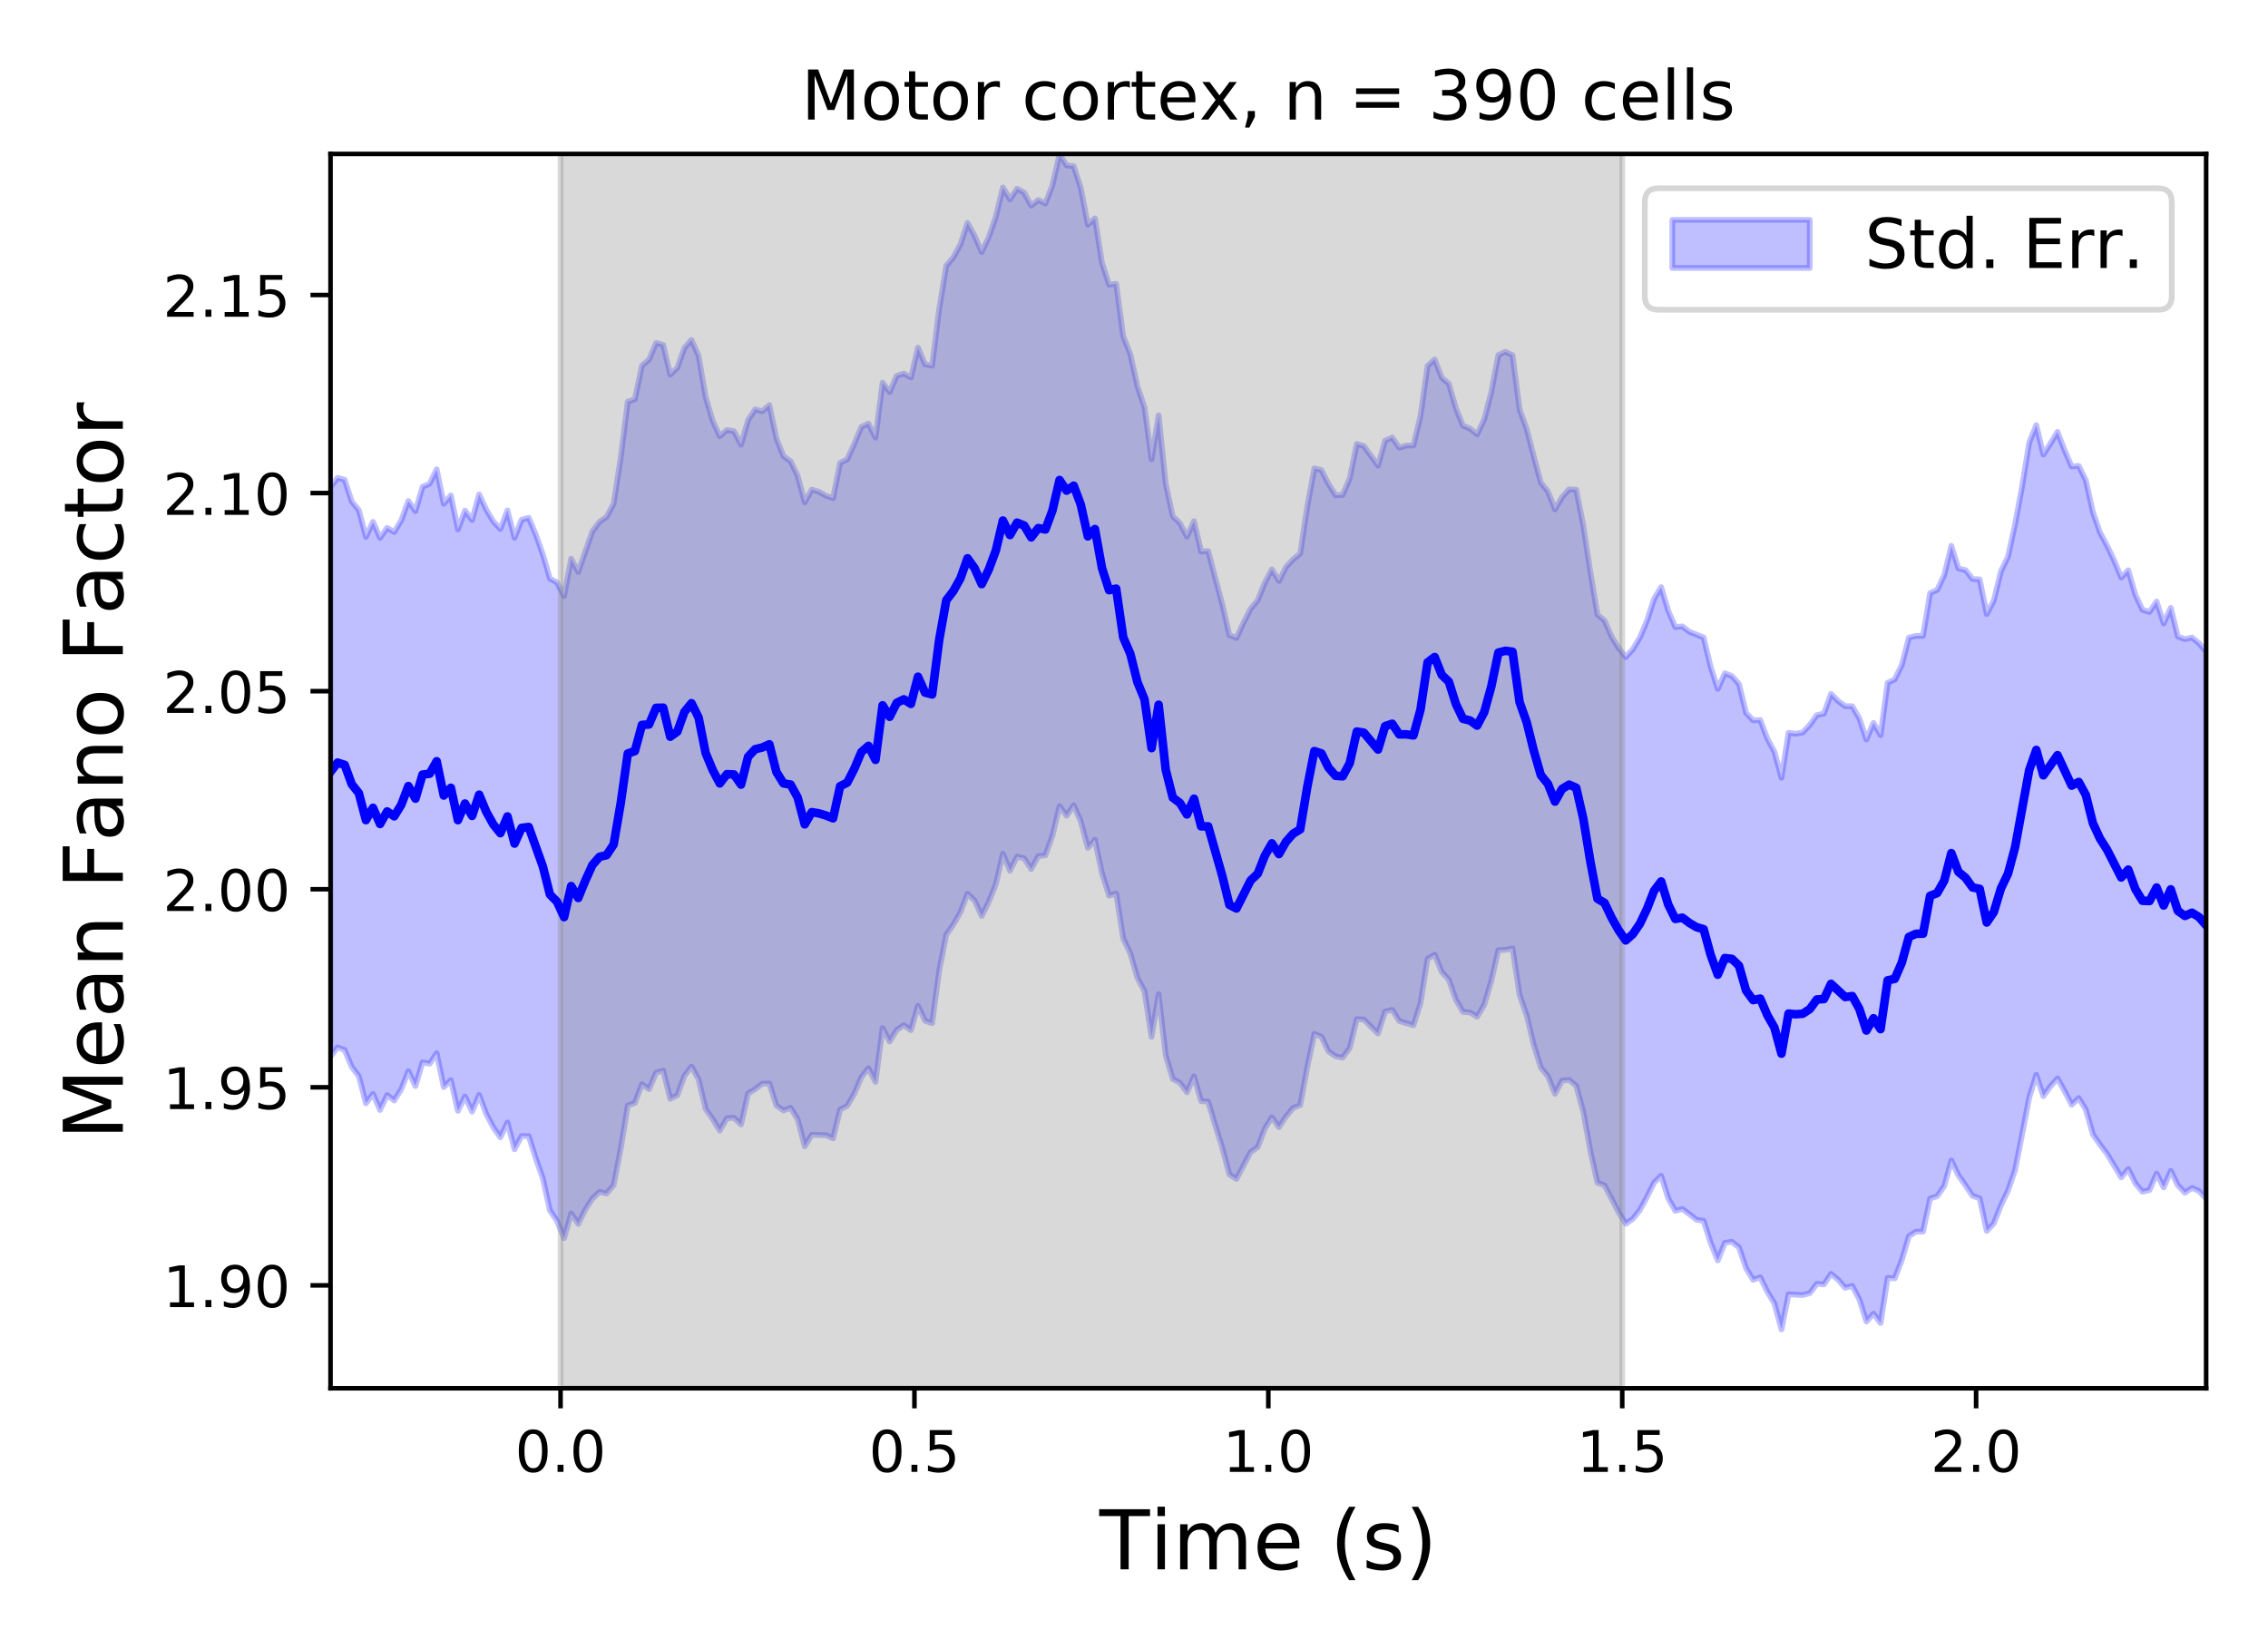 <?xml version="1.0" encoding="utf-8" standalone="no"?>
<!DOCTYPE svg PUBLIC "-//W3C//DTD SVG 1.1//EN"
  "http://www.w3.org/Graphics/SVG/1.1/DTD/svg11.dtd">
<!-- Created with matplotlib (https://matplotlib.org/) -->
<svg height="288pt" version="1.1" viewBox="0 0 396 288" width="396pt" xmlns="http://www.w3.org/2000/svg" xmlns:xlink="http://www.w3.org/1999/xlink">
 <defs>
  <style type="text/css">
*{stroke-linecap:butt;stroke-linejoin:round;}
  </style>
 </defs>
 <g id="figure_1">
  <g id="patch_1">
   <path d="M 0 288 
L 396 288 
L 396 0 
L 0 0 
z
" style="fill:#ffffff;"/>
  </g>
  <g id="axes_1">
   <g id="patch_2">
    <path d="M 57.71 242.44 
L 385.2 242.44 
L 385.2 26.88 
L 57.71 26.88 
z
" style="fill:#ffffff;"/>
   </g>
   <g id="PolyCollection_1">
    <defs>
     <path d="M 57.71 -202.934 
L 57.71 -103.492 
L 58.946 -105.101 
L 60.182 -104.63 
L 61.417 -101.686 
L 62.653 -100.068 
L 63.889 -95.319 
L 65.125 -96.979 
L 66.361 -94.151 
L 67.596 -96.773 
L 68.832 -95.808 
L 70.068 -97.799 
L 71.304 -100.943 
L 72.54 -98.332 
L 73.776 -102.481 
L 75.011 -102.241 
L 76.247 -104.071 
L 77.483 -98.14 
L 78.719 -99.369 
L 79.955 -93.999 
L 81.19 -96.522 
L 82.426 -93.858 
L 83.662 -96.785 
L 84.898 -93.48 
L 86.134 -91.123 
L 87.369 -89.388 
L 88.605 -91.974 
L 89.841 -87.297 
L 91.077 -89.62 
L 92.313 -89.589 
L 93.549 -85.723 
L 94.784 -82.206 
L 96.02 -76.626 
L 97.256 -74.795 
L 98.492 -71.771 
L 99.728 -76.085 
L 100.963 -74.271 
L 102.199 -76.76 
L 103.435 -78.683 
L 104.671 -79.866 
L 105.907 -79.58 
L 107.142 -81.04 
L 108.378 -87.384 
L 109.614 -94.962 
L 110.85 -95.389 
L 112.086 -98.666 
L 113.322 -97.791 
L 114.557 -100.668 
L 115.793 -101.043 
L 117.029 -96.11 
L 118.265 -96.733 
L 119.501 -100.137 
L 120.736 -101.739 
L 121.972 -99.53 
L 123.208 -94.33 
L 124.444 -92.559 
L 125.68 -90.563 
L 126.915 -92.704 
L 128.151 -92.801 
L 129.387 -91.621 
L 130.623 -97.058 
L 131.859 -97.799 
L 133.094 -98.755 
L 134.33 -98.785 
L 135.566 -94.945 
L 136.802 -94.069 
L 138.038 -94.528 
L 139.274 -92.56 
L 140.509 -87.808 
L 141.745 -89.845 
L 142.981 -89.795 
L 144.217 -89.751 
L 145.453 -89.195 
L 146.688 -94.242 
L 147.924 -94.869 
L 149.16 -96.998 
L 150.396 -99.89 
L 151.632 -101.46 
L 152.867 -99.057 
L 154.103 -108.479 
L 155.339 -106.105 
L 156.575 -108.147 
L 157.811 -108.979 
L 159.047 -108.088 
L 160.282 -112.357 
L 161.518 -109.73 
L 162.754 -109.32 
L 163.99 -118.536 
L 165.226 -124.783 
L 166.461 -126.532 
L 167.697 -128.701 
L 168.933 -131.922 
L 170.169 -130.736 
L 171.405 -128.022 
L 172.64 -130.5 
L 173.876 -133.587 
L 175.112 -138.912 
L 176.348 -135.949 
L 177.584 -138.401 
L 178.82 -138.106 
L 180.055 -136.237 
L 181.291 -138.498 
L 182.527 -138.615 
L 183.763 -142.079 
L 184.999 -147.21 
L 186.234 -145.532 
L 187.47 -147.386 
L 188.706 -144.592 
L 189.942 -139.925 
L 191.178 -141.354 
L 192.413 -135.483 
L 193.649 -131.58 
L 194.885 -131.97 
L 196.121 -124.117 
L 197.357 -121.517 
L 198.592 -117.238 
L 199.828 -114.924 
L 201.064 -106.923 
L 202.3 -114.377 
L 203.536 -103.708 
L 204.772 -99.576 
L 206.007 -98.933 
L 207.243 -97.252 
L 208.479 -100.041 
L 209.715 -95.717 
L 210.951 -95.616 
L 212.186 -91.486 
L 213.422 -87.572 
L 214.658 -82.888 
L 215.894 -82.111 
L 217.13 -84.491 
L 218.365 -86.807 
L 219.601 -87.666 
L 220.837 -90.889 
L 222.073 -92.884 
L 223.309 -91.155 
L 224.545 -93.039 
L 225.78 -94.507 
L 227.016 -95.001 
L 228.252 -101.632 
L 229.488 -107.463 
L 230.724 -106.958 
L 231.959 -104.4 
L 233.195 -103.539 
L 234.431 -103.303 
L 235.667 -104.991 
L 236.903 -110.021 
L 238.138 -109.965 
L 239.374 -108.704 
L 240.61 -107.515 
L 241.846 -111.34 
L 243.082 -111.638 
L 244.318 -109.689 
L 245.553 -109.32 
L 246.789 -108.94 
L 248.025 -112.803 
L 249.261 -120.567 
L 250.497 -121.285 
L 251.732 -118.253 
L 252.968 -116.932 
L 254.204 -113.408 
L 255.44 -111.297 
L 256.676 -111.194 
L 257.911 -110.433 
L 259.147 -112.524 
L 260.383 -116.694 
L 261.619 -122.074 
L 262.855 -122.135 
L 264.09 -122.392 
L 265.326 -114.252 
L 266.562 -110.704 
L 267.798 -105.558 
L 269.034 -101.574 
L 270.27 -100.053 
L 271.505 -96.989 
L 272.741 -99.286 
L 273.977 -99.413 
L 275.213 -98.381 
L 276.449 -93.848 
L 277.684 -86.992 
L 278.92 -81.465 
L 280.156 -81.01 
L 281.392 -78.656 
L 282.628 -76.283 
L 283.863 -74.294 
L 285.099 -75.137 
L 286.335 -76.69 
L 287.571 -78.98 
L 288.807 -81.486 
L 290.043 -82.67 
L 291.278 -78.731 
L 292.514 -76.558 
L 293.75 -76.864 
L 294.986 -75.961 
L 296.222 -74.99 
L 297.457 -74.796 
L 298.693 -70.935 
L 299.929 -67.886 
L 301.165 -70.958 
L 302.401 -71.143 
L 303.636 -70.171 
L 304.872 -66.517 
L 306.108 -64.49 
L 307.344 -64.948 
L 308.58 -62.431 
L 309.816 -60.385 
L 311.051 -55.825 
L 312.287 -61.972 
L 313.523 -61.89 
L 314.759 -61.844 
L 315.995 -62.17 
L 317.23 -63.799 
L 318.466 -63.696 
L 319.702 -65.549 
L 320.938 -64.524 
L 322.174 -63.104 
L 323.409 -63.431 
L 324.645 -61.099 
L 325.881 -57.222 
L 327.117 -58.589 
L 328.353 -56.95 
L 329.588 -64.838 
L 330.824 -64.762 
L 332.06 -67.937 
L 333.296 -72.107 
L 334.532 -72.907 
L 335.768 -72.929 
L 337.003 -78.698 
L 338.239 -79.098 
L 339.475 -80.88 
L 340.711 -85.347 
L 341.947 -82.756 
L 343.182 -81.005 
L 344.418 -79.153 
L 345.654 -78.745 
L 346.89 -73.042 
L 348.126 -74.336 
L 349.361 -77.472 
L 350.597 -80.071 
L 351.833 -83.643 
L 353.069 -89.906 
L 354.305 -96.33 
L 355.541 -100.302 
L 356.776 -96.579 
L 358.012 -98.285 
L 359.248 -99.67 
L 360.484 -97.473 
L 361.72 -95.067 
L 362.955 -96.241 
L 364.191 -94.242 
L 365.427 -89.907 
L 366.663 -88.117 
L 367.899 -86.507 
L 369.134 -84.462 
L 370.37 -82.394 
L 371.606 -83.854 
L 372.842 -81.346 
L 374.078 -79.885 
L 375.314 -80.179 
L 376.549 -83.061 
L 377.785 -80.633 
L 379.021 -83.528 
L 380.257 -81.018 
L 381.493 -79.71 
L 382.728 -80.55 
L 383.964 -80.022 
L 385.2 -78.65 
L 385.2 -174.167 
L 385.2 -174.167 
L 383.964 -175.654 
L 382.728 -176.661 
L 381.493 -176.383 
L 380.257 -176.845 
L 379.021 -181.842 
L 377.785 -179.113 
L 376.549 -182.961 
L 375.314 -181.122 
L 374.078 -181.507 
L 372.842 -184.121 
L 371.606 -188.421 
L 370.37 -187.145 
L 369.134 -190.122 
L 367.899 -192.722 
L 366.663 -194.999 
L 365.427 -198.559 
L 364.191 -204.112 
L 362.955 -206.645 
L 361.72 -206.536 
L 360.484 -209.367 
L 359.248 -212.576 
L 358.012 -210.535 
L 356.776 -208.626 
L 355.541 -213.767 
L 354.305 -210.677 
L 353.069 -203.067 
L 351.833 -196.4 
L 350.597 -190.748 
L 349.361 -188.197 
L 348.126 -183.119 
L 346.89 -180.759 
L 345.654 -186.818 
L 344.418 -186.882 
L 343.182 -188.436 
L 341.947 -188.727 
L 340.711 -192.682 
L 339.475 -187.56 
L 338.239 -184.977 
L 337.003 -184.419 
L 335.768 -176.956 
L 334.532 -176.954 
L 333.296 -176.649 
L 332.06 -171.858 
L 330.824 -169.347 
L 329.588 -168.753 
L 328.353 -159.614 
L 327.117 -161.761 
L 325.881 -158.854 
L 324.645 -162.537 
L 323.409 -164.675 
L 322.174 -164.671 
L 320.938 -165.587 
L 319.702 -166.82 
L 318.466 -163.373 
L 317.23 -163.117 
L 315.995 -161.39 
L 314.759 -160.083 
L 313.523 -159.867 
L 312.287 -160.017 
L 311.051 -152.165 
L 309.816 -156.718 
L 308.58 -159.016 
L 307.344 -162.267 
L 306.108 -162.197 
L 304.872 -163.495 
L 303.636 -168.532 
L 302.401 -169.943 
L 301.165 -170.423 
L 299.929 -167.694 
L 298.693 -171.513 
L 297.457 -176.67 
L 296.222 -177.179 
L 294.986 -177.664 
L 293.75 -178.614 
L 292.514 -178.493 
L 291.278 -181.349 
L 290.043 -185.462 
L 288.807 -183.402 
L 287.571 -179.598 
L 286.335 -176.673 
L 285.099 -174.609 
L 283.863 -173.25 
L 282.628 -174.787 
L 281.392 -176.803 
L 280.156 -179.65 
L 278.92 -180.642 
L 277.684 -188.091 
L 276.449 -196.215 
L 275.213 -202.472 
L 273.977 -202.547 
L 272.741 -201.166 
L 271.505 -199.045 
L 270.27 -202.174 
L 269.034 -203.703 
L 267.798 -208.301 
L 266.562 -213.07 
L 265.326 -216.484 
L 264.09 -225.981 
L 262.855 -226.563 
L 261.619 -225.992 
L 260.383 -219.509 
L 259.147 -214.731 
L 257.911 -212.136 
L 256.676 -213.155 
L 255.44 -213.646 
L 254.204 -216.707 
L 252.968 -220.987 
L 251.732 -222.043 
L 250.497 -225.24 
L 249.261 -224.092 
L 248.025 -215.355 
L 246.789 -210.201 
L 245.553 -210.194 
L 244.318 -209.81 
L 243.082 -211.579 
L 241.846 -211.039 
L 240.61 -206.688 
L 239.374 -208.374 
L 238.138 -210.111 
L 236.903 -210.472 
L 235.667 -204.464 
L 234.431 -201.557 
L 233.195 -201.503 
L 231.959 -203.481 
L 230.724 -205.905 
L 229.488 -206.202 
L 228.252 -199.484 
L 227.016 -191.329 
L 225.78 -190.302 
L 224.545 -188.969 
L 223.309 -186.54 
L 222.073 -188.558 
L 220.837 -186.213 
L 219.601 -183.165 
L 218.365 -181.691 
L 217.13 -179.278 
L 215.894 -176.593 
L 214.658 -177.075 
L 213.422 -182.433 
L 212.186 -187.05 
L 210.951 -191.765 
L 209.715 -191.671 
L 208.479 -196.996 
L 207.243 -194.288 
L 206.007 -196.649 
L 204.772 -197.834 
L 203.536 -203.488 
L 202.3 -215.487 
L 201.064 -207.782 
L 199.828 -216.852 
L 198.592 -220.559 
L 197.357 -226.148 
L 196.121 -229.257 
L 194.885 -238.436 
L 193.649 -238.284 
L 192.413 -242.082 
L 191.178 -249.865 
L 189.942 -248.75 
L 188.706 -255.17 
L 187.47 -258.981 
L 186.234 -259.111 
L 184.999 -261.12 
L 183.763 -255.643 
L 182.527 -252.454 
L 181.291 -253.066 
L 180.055 -252.077 
L 178.82 -254.356 
L 177.584 -255.046 
L 176.348 -253.18 
L 175.112 -255.273 
L 173.876 -250.144 
L 172.64 -246.577 
L 171.405 -243.964 
L 170.169 -246.813 
L 168.933 -249.078 
L 167.697 -245.319 
L 166.461 -243.054 
L 165.226 -241.576 
L 163.99 -234.043 
L 162.754 -224.137 
L 161.518 -224.381 
L 160.282 -227.288 
L 159.047 -222.072 
L 157.811 -222.763 
L 156.575 -222.38 
L 155.339 -219.548 
L 154.103 -221.173 
L 152.867 -211.553 
L 151.632 -214.033 
L 150.396 -213.436 
L 149.16 -210.469 
L 147.924 -207.773 
L 146.688 -207.168 
L 145.453 -200.996 
L 144.217 -201.423 
L 142.981 -202.127 
L 141.745 -202.495 
L 140.509 -200.265 
L 139.274 -204.907 
L 138.038 -207.449 
L 136.802 -208.318 
L 135.566 -211.425 
L 134.33 -217.247 
L 133.094 -216.171 
L 131.859 -216.525 
L 130.623 -214.641 
L 129.387 -210.339 
L 128.151 -212.7 
L 126.915 -212.907 
L 125.68 -211.812 
L 124.444 -214.475 
L 123.208 -218.647 
L 121.972 -225.87 
L 120.736 -228.651 
L 119.501 -227.234 
L 118.265 -223.736 
L 117.029 -222.577 
L 115.793 -227.78 
L 114.557 -228.106 
L 113.322 -225.182 
L 112.086 -224.152 
L 110.85 -218.279 
L 109.614 -217.864 
L 108.378 -208.046 
L 107.142 -200.013 
L 105.907 -197.737 
L 104.671 -196.864 
L 103.435 -195.206 
L 102.199 -191.67 
L 100.963 -188.106 
L 99.728 -190.436 
L 98.492 -183.913 
L 97.256 -186.277 
L 96.02 -186.958 
L 94.784 -191.158 
L 93.549 -194.659 
L 92.313 -197.578 
L 91.077 -197.231 
L 89.841 -194.071 
L 88.605 -198.867 
L 87.369 -195.619 
L 86.134 -196.934 
L 84.898 -199.01 
L 83.662 -201.659 
L 82.426 -197.176 
L 81.19 -198.832 
L 79.955 -195.552 
L 78.719 -201.484 
L 77.483 -200.013 
L 76.247 -206.045 
L 75.011 -203.516 
L 73.776 -202.981 
L 72.54 -198.735 
L 71.304 -200.512 
L 70.068 -197.131 
L 68.832 -195.082 
L 67.596 -195.812 
L 66.361 -194.063 
L 65.125 -196.867 
L 63.889 -194.239 
L 62.653 -198.915 
L 61.417 -200.412 
L 60.182 -204.215 
L 58.946 -204.546 
L 57.71 -202.934 
z
" id="md2ba1dc4bc" style="stroke:#0000ff;stroke-opacity:0.25;"/>
    </defs>
    <g clip-path="url(#p5d4d657ac7)">
     <use style="fill:#0000ff;fill-opacity:0.25;stroke:#0000ff;stroke-opacity:0.25;" x="0" xlink:href="#md2ba1dc4bc" y="288"/>
    </g>
   </g>
   <g id="PolyCollection_2">
    <defs>
     <path d="M 97.874 -45.56 
L 97.874 -271.385 
L 283.246 -271.385 
L 283.246 -45.56 
L 283.246 -45.56 
L 97.874 -45.56 
z
" id="m1bc3262b8c" style="stroke:#808080;stroke-opacity:0.3;"/>
    </defs>
    <g clip-path="url(#p5d4d657ac7)">
     <use style="fill:#808080;fill-opacity:0.3;stroke:#808080;stroke-opacity:0.3;" x="0" xlink:href="#m1bc3262b8c" y="288"/>
    </g>
   </g>
   <g id="matplotlib.axis_1">
    <g id="xtick_1">
     <g id="line2d_1">
      <defs>
       <path d="M 0 0 
L 0 3.5 
" id="m1d2d713252" style="stroke:#000000;stroke-width:0.8;"/>
      </defs>
      <g>
       <use style="stroke:#000000;stroke-width:0.8;" x="97.874" xlink:href="#m1d2d713252" y="242.44"/>
      </g>
     </g>
     <g id="text_1">
      <!-- 0.0 -->
      <defs>
       <path d="M 31.781 66.406 
Q 24.172 66.406 20.328 58.906 
Q 16.5 51.422 16.5 36.375 
Q 16.5 21.391 20.328 13.891 
Q 24.172 6.391 31.781 6.391 
Q 39.453 6.391 43.281 13.891 
Q 47.125 21.391 47.125 36.375 
Q 47.125 51.422 43.281 58.906 
Q 39.453 66.406 31.781 66.406 
z
M 31.781 74.219 
Q 44.047 74.219 50.516 64.516 
Q 56.984 54.828 56.984 36.375 
Q 56.984 17.969 50.516 8.266 
Q 44.047 -1.422 31.781 -1.422 
Q 19.531 -1.422 13.062 8.266 
Q 6.594 17.969 6.594 36.375 
Q 6.594 54.828 13.062 64.516 
Q 19.531 74.219 31.781 74.219 
z
" id="DejaVuSans-48"/>
       <path d="M 10.688 12.406 
L 21 12.406 
L 21 0 
L 10.688 0 
z
" id="DejaVuSans-46"/>
      </defs>
      <g transform="translate(89.922 257.038)scale(0.1 -0.1)">
       <use xlink:href="#DejaVuSans-48"/>
       <use x="63.623" xlink:href="#DejaVuSans-46"/>
       <use x="95.41" xlink:href="#DejaVuSans-48"/>
      </g>
     </g>
    </g>
    <g id="xtick_2">
     <g id="line2d_2">
      <g>
       <use style="stroke:#000000;stroke-width:0.8;" x="159.664" xlink:href="#m1d2d713252" y="242.44"/>
      </g>
     </g>
     <g id="text_2">
      <!-- 0.5 -->
      <defs>
       <path d="M 10.797 72.906 
L 49.516 72.906 
L 49.516 64.594 
L 19.828 64.594 
L 19.828 46.734 
Q 21.969 47.469 24.109 47.828 
Q 26.266 48.188 28.422 48.188 
Q 40.625 48.188 47.75 41.5 
Q 54.891 34.812 54.891 23.391 
Q 54.891 11.625 47.562 5.094 
Q 40.234 -1.422 26.906 -1.422 
Q 22.312 -1.422 17.547 -0.641 
Q 12.797 0.141 7.719 1.703 
L 7.719 11.625 
Q 12.109 9.234 16.797 8.062 
Q 21.484 6.891 26.703 6.891 
Q 35.156 6.891 40.078 11.328 
Q 45.016 15.766 45.016 23.391 
Q 45.016 31 40.078 35.438 
Q 35.156 39.891 26.703 39.891 
Q 22.75 39.891 18.812 39.016 
Q 14.891 38.141 10.797 36.281 
z
" id="DejaVuSans-53"/>
      </defs>
      <g transform="translate(151.713 257.038)scale(0.1 -0.1)">
       <use xlink:href="#DejaVuSans-48"/>
       <use x="63.623" xlink:href="#DejaVuSans-46"/>
       <use x="95.41" xlink:href="#DejaVuSans-53"/>
      </g>
     </g>
    </g>
    <g id="xtick_3">
     <g id="line2d_3">
      <g>
       <use style="stroke:#000000;stroke-width:0.8;" x="221.455" xlink:href="#m1d2d713252" y="242.44"/>
      </g>
     </g>
     <g id="text_3">
      <!-- 1.0 -->
      <defs>
       <path d="M 12.406 8.297 
L 28.516 8.297 
L 28.516 63.922 
L 10.984 60.406 
L 10.984 69.391 
L 28.422 72.906 
L 38.281 72.906 
L 38.281 8.297 
L 54.391 8.297 
L 54.391 0 
L 12.406 0 
z
" id="DejaVuSans-49"/>
      </defs>
      <g transform="translate(213.503 257.038)scale(0.1 -0.1)">
       <use xlink:href="#DejaVuSans-49"/>
       <use x="63.623" xlink:href="#DejaVuSans-46"/>
       <use x="95.41" xlink:href="#DejaVuSans-48"/>
      </g>
     </g>
    </g>
    <g id="xtick_4">
     <g id="line2d_4">
      <g>
       <use style="stroke:#000000;stroke-width:0.8;" x="283.246" xlink:href="#m1d2d713252" y="242.44"/>
      </g>
     </g>
     <g id="text_4">
      <!-- 1.5 -->
      <g transform="translate(275.294 257.038)scale(0.1 -0.1)">
       <use xlink:href="#DejaVuSans-49"/>
       <use x="63.623" xlink:href="#DejaVuSans-46"/>
       <use x="95.41" xlink:href="#DejaVuSans-53"/>
      </g>
     </g>
    </g>
    <g id="xtick_5">
     <g id="line2d_5">
      <g>
       <use style="stroke:#000000;stroke-width:0.8;" x="345.036" xlink:href="#m1d2d713252" y="242.44"/>
      </g>
     </g>
     <g id="text_5">
      <!-- 2.0 -->
      <defs>
       <path d="M 19.188 8.297 
L 53.609 8.297 
L 53.609 0 
L 7.328 0 
L 7.328 8.297 
Q 12.938 14.109 22.625 23.891 
Q 32.328 33.688 34.812 36.531 
Q 39.547 41.844 41.422 45.531 
Q 43.312 49.219 43.312 52.781 
Q 43.312 58.594 39.234 62.25 
Q 35.156 65.922 28.609 65.922 
Q 23.969 65.922 18.812 64.312 
Q 13.672 62.703 7.812 59.422 
L 7.812 69.391 
Q 13.766 71.781 18.938 73 
Q 24.125 74.219 28.422 74.219 
Q 39.75 74.219 46.484 68.547 
Q 53.219 62.891 53.219 53.422 
Q 53.219 48.922 51.531 44.891 
Q 49.859 40.875 45.406 35.406 
Q 44.188 33.984 37.641 27.219 
Q 31.109 20.453 19.188 8.297 
z
" id="DejaVuSans-50"/>
      </defs>
      <g transform="translate(337.085 257.038)scale(0.1 -0.1)">
       <use xlink:href="#DejaVuSans-50"/>
       <use x="63.623" xlink:href="#DejaVuSans-46"/>
       <use x="95.41" xlink:href="#DejaVuSans-48"/>
      </g>
     </g>
    </g>
    <g id="text_6">
     <!-- Time (s) -->
     <defs>
      <path d="M -0.297 72.906 
L 61.375 72.906 
L 61.375 64.594 
L 35.5 64.594 
L 35.5 0 
L 25.594 0 
L 25.594 64.594 
L -0.297 64.594 
z
" id="DejaVuSans-84"/>
      <path d="M 9.422 54.688 
L 18.406 54.688 
L 18.406 0 
L 9.422 0 
z
M 9.422 75.984 
L 18.406 75.984 
L 18.406 64.594 
L 9.422 64.594 
z
" id="DejaVuSans-105"/>
      <path d="M 52 44.188 
Q 55.375 50.25 60.062 53.125 
Q 64.75 56 71.094 56 
Q 79.641 56 84.281 50.016 
Q 88.922 44.047 88.922 33.016 
L 88.922 0 
L 79.891 0 
L 79.891 32.719 
Q 79.891 40.578 77.094 44.375 
Q 74.312 48.188 68.609 48.188 
Q 61.625 48.188 57.562 43.547 
Q 53.516 38.922 53.516 30.906 
L 53.516 0 
L 44.484 0 
L 44.484 32.719 
Q 44.484 40.625 41.703 44.406 
Q 38.922 48.188 33.109 48.188 
Q 26.219 48.188 22.156 43.531 
Q 18.109 38.875 18.109 30.906 
L 18.109 0 
L 9.078 0 
L 9.078 54.688 
L 18.109 54.688 
L 18.109 46.188 
Q 21.188 51.219 25.484 53.609 
Q 29.781 56 35.688 56 
Q 41.656 56 45.828 52.969 
Q 50 49.953 52 44.188 
z
" id="DejaVuSans-109"/>
      <path d="M 56.203 29.594 
L 56.203 25.203 
L 14.891 25.203 
Q 15.484 15.922 20.484 11.062 
Q 25.484 6.203 34.422 6.203 
Q 39.594 6.203 44.453 7.469 
Q 49.312 8.734 54.109 11.281 
L 54.109 2.781 
Q 49.266 0.734 44.188 -0.344 
Q 39.109 -1.422 33.891 -1.422 
Q 20.797 -1.422 13.156 6.188 
Q 5.516 13.812 5.516 26.812 
Q 5.516 40.234 12.766 48.109 
Q 20.016 56 32.328 56 
Q 43.359 56 49.781 48.891 
Q 56.203 41.797 56.203 29.594 
z
M 47.219 32.234 
Q 47.125 39.594 43.094 43.984 
Q 39.062 48.391 32.422 48.391 
Q 24.906 48.391 20.391 44.141 
Q 15.875 39.891 15.188 32.172 
z
" id="DejaVuSans-101"/>
      <path id="DejaVuSans-32"/>
      <path d="M 31 75.875 
Q 24.469 64.656 21.281 53.656 
Q 18.109 42.672 18.109 31.391 
Q 18.109 20.125 21.312 9.062 
Q 24.516 -2 31 -13.188 
L 23.188 -13.188 
Q 15.875 -1.703 12.234 9.375 
Q 8.594 20.453 8.594 31.391 
Q 8.594 42.281 12.203 53.312 
Q 15.828 64.359 23.188 75.875 
z
" id="DejaVuSans-40"/>
      <path d="M 44.281 53.078 
L 44.281 44.578 
Q 40.484 46.531 36.375 47.5 
Q 32.281 48.484 27.875 48.484 
Q 21.188 48.484 17.844 46.438 
Q 14.5 44.391 14.5 40.281 
Q 14.5 37.156 16.891 35.375 
Q 19.281 33.594 26.516 31.984 
L 29.594 31.297 
Q 39.156 29.25 43.188 25.516 
Q 47.219 21.781 47.219 15.094 
Q 47.219 7.469 41.188 3.016 
Q 35.156 -1.422 24.609 -1.422 
Q 20.219 -1.422 15.453 -0.562 
Q 10.688 0.297 5.422 2 
L 5.422 11.281 
Q 10.406 8.688 15.234 7.391 
Q 20.062 6.109 24.812 6.109 
Q 31.156 6.109 34.562 8.281 
Q 37.984 10.453 37.984 14.406 
Q 37.984 18.062 35.516 20.016 
Q 33.062 21.969 24.703 23.781 
L 21.578 24.516 
Q 13.234 26.266 9.516 29.906 
Q 5.812 33.547 5.812 39.891 
Q 5.812 47.609 11.281 51.797 
Q 16.75 56 26.812 56 
Q 31.781 56 36.172 55.266 
Q 40.578 54.547 44.281 53.078 
z
" id="DejaVuSans-115"/>
      <path d="M 8.016 75.875 
L 15.828 75.875 
Q 23.141 64.359 26.781 53.312 
Q 30.422 42.281 30.422 31.391 
Q 30.422 20.453 26.781 9.375 
Q 23.141 -1.703 15.828 -13.188 
L 8.016 -13.188 
Q 14.5 -2 17.703 9.062 
Q 20.906 20.125 20.906 31.391 
Q 20.906 42.672 17.703 53.656 
Q 14.5 64.656 8.016 75.875 
z
" id="DejaVuSans-41"/>
     </defs>
     <g transform="translate(191.96 274.06)scale(0.144 -0.144)">
      <use xlink:href="#DejaVuSans-84"/>
      <use x="61.037" xlink:href="#DejaVuSans-105"/>
      <use x="88.82" xlink:href="#DejaVuSans-109"/>
      <use x="186.232" xlink:href="#DejaVuSans-101"/>
      <use x="247.756" xlink:href="#DejaVuSans-32"/>
      <use x="279.543" xlink:href="#DejaVuSans-40"/>
      <use x="318.557" xlink:href="#DejaVuSans-115"/>
      <use x="370.656" xlink:href="#DejaVuSans-41"/>
     </g>
    </g>
   </g>
   <g id="matplotlib.axis_2">
    <g id="ytick_1">
     <g id="line2d_6">
      <defs>
       <path d="M 0 0 
L -3.5 0 
" id="m3324e5e9ff" style="stroke:#000000;stroke-width:0.8;"/>
      </defs>
      <g>
       <use style="stroke:#000000;stroke-width:0.8;" x="57.71" xlink:href="#m3324e5e9ff" y="224.47"/>
      </g>
     </g>
     <g id="text_7">
      <!-- 1.90 -->
      <defs>
       <path d="M 10.984 1.516 
L 10.984 10.5 
Q 14.703 8.734 18.5 7.812 
Q 22.312 6.891 25.984 6.891 
Q 35.75 6.891 40.891 13.453 
Q 46.047 20.016 46.781 33.406 
Q 43.953 29.203 39.594 26.953 
Q 35.25 24.703 29.984 24.703 
Q 19.047 24.703 12.672 31.312 
Q 6.297 37.938 6.297 49.422 
Q 6.297 60.641 12.938 67.422 
Q 19.578 74.219 30.609 74.219 
Q 43.266 74.219 49.922 64.516 
Q 56.594 54.828 56.594 36.375 
Q 56.594 19.141 48.406 8.859 
Q 40.234 -1.422 26.422 -1.422 
Q 22.703 -1.422 18.891 -0.688 
Q 15.094 0.047 10.984 1.516 
z
M 30.609 32.422 
Q 37.25 32.422 41.125 36.953 
Q 45.016 41.5 45.016 49.422 
Q 45.016 57.281 41.125 61.844 
Q 37.25 66.406 30.609 66.406 
Q 23.969 66.406 20.094 61.844 
Q 16.219 57.281 16.219 49.422 
Q 16.219 41.5 20.094 36.953 
Q 23.969 32.422 30.609 32.422 
z
" id="DejaVuSans-57"/>
      </defs>
      <g transform="translate(28.444 228.269)scale(0.1 -0.1)">
       <use xlink:href="#DejaVuSans-49"/>
       <use x="63.623" xlink:href="#DejaVuSans-46"/>
       <use x="95.41" xlink:href="#DejaVuSans-57"/>
       <use x="159.033" xlink:href="#DejaVuSans-48"/>
      </g>
     </g>
    </g>
    <g id="ytick_2">
     <g id="line2d_7">
      <g>
       <use style="stroke:#000000;stroke-width:0.8;" x="57.71" xlink:href="#m3324e5e9ff" y="189.879"/>
      </g>
     </g>
     <g id="text_8">
      <!-- 1.95 -->
      <g transform="translate(28.444 193.679)scale(0.1 -0.1)">
       <use xlink:href="#DejaVuSans-49"/>
       <use x="63.623" xlink:href="#DejaVuSans-46"/>
       <use x="95.41" xlink:href="#DejaVuSans-57"/>
       <use x="159.033" xlink:href="#DejaVuSans-53"/>
      </g>
     </g>
    </g>
    <g id="ytick_3">
     <g id="line2d_8">
      <g>
       <use style="stroke:#000000;stroke-width:0.8;" x="57.71" xlink:href="#m3324e5e9ff" y="155.289"/>
      </g>
     </g>
     <g id="text_9">
      <!-- 2.00 -->
      <g transform="translate(28.444 159.088)scale(0.1 -0.1)">
       <use xlink:href="#DejaVuSans-50"/>
       <use x="63.623" xlink:href="#DejaVuSans-46"/>
       <use x="95.41" xlink:href="#DejaVuSans-48"/>
       <use x="159.033" xlink:href="#DejaVuSans-48"/>
      </g>
     </g>
    </g>
    <g id="ytick_4">
     <g id="line2d_9">
      <g>
       <use style="stroke:#000000;stroke-width:0.8;" x="57.71" xlink:href="#m3324e5e9ff" y="120.698"/>
      </g>
     </g>
     <g id="text_10">
      <!-- 2.05 -->
      <g transform="translate(28.444 124.497)scale(0.1 -0.1)">
       <use xlink:href="#DejaVuSans-50"/>
       <use x="63.623" xlink:href="#DejaVuSans-46"/>
       <use x="95.41" xlink:href="#DejaVuSans-48"/>
       <use x="159.033" xlink:href="#DejaVuSans-53"/>
      </g>
     </g>
    </g>
    <g id="ytick_5">
     <g id="line2d_10">
      <g>
       <use style="stroke:#000000;stroke-width:0.8;" x="57.71" xlink:href="#m3324e5e9ff" y="86.107"/>
      </g>
     </g>
     <g id="text_11">
      <!-- 2.10 -->
      <g transform="translate(28.444 89.907)scale(0.1 -0.1)">
       <use xlink:href="#DejaVuSans-50"/>
       <use x="63.623" xlink:href="#DejaVuSans-46"/>
       <use x="95.41" xlink:href="#DejaVuSans-49"/>
       <use x="159.033" xlink:href="#DejaVuSans-48"/>
      </g>
     </g>
    </g>
    <g id="ytick_6">
     <g id="line2d_11">
      <g>
       <use style="stroke:#000000;stroke-width:0.8;" x="57.71" xlink:href="#m3324e5e9ff" y="51.517"/>
      </g>
     </g>
     <g id="text_12">
      <!-- 2.15 -->
      <g transform="translate(28.444 55.316)scale(0.1 -0.1)">
       <use xlink:href="#DejaVuSans-50"/>
       <use x="63.623" xlink:href="#DejaVuSans-46"/>
       <use x="95.41" xlink:href="#DejaVuSans-49"/>
       <use x="159.033" xlink:href="#DejaVuSans-53"/>
      </g>
     </g>
    </g>
    <g id="text_13">
     <!-- Mean Fano Factor -->
     <defs>
      <path d="M 9.812 72.906 
L 24.516 72.906 
L 43.109 23.297 
L 61.812 72.906 
L 76.516 72.906 
L 76.516 0 
L 66.891 0 
L 66.891 64.016 
L 48.094 14.016 
L 38.188 14.016 
L 19.391 64.016 
L 19.391 0 
L 9.812 0 
z
" id="DejaVuSans-77"/>
      <path d="M 34.281 27.484 
Q 23.391 27.484 19.188 25 
Q 14.984 22.516 14.984 16.5 
Q 14.984 11.719 18.141 8.906 
Q 21.297 6.109 26.703 6.109 
Q 34.188 6.109 38.703 11.406 
Q 43.219 16.703 43.219 25.484 
L 43.219 27.484 
z
M 52.203 31.203 
L 52.203 0 
L 43.219 0 
L 43.219 8.297 
Q 40.141 3.328 35.547 0.953 
Q 30.953 -1.422 24.312 -1.422 
Q 15.922 -1.422 10.953 3.297 
Q 6 8.016 6 15.922 
Q 6 25.141 12.172 29.828 
Q 18.359 34.516 30.609 34.516 
L 43.219 34.516 
L 43.219 35.406 
Q 43.219 41.609 39.141 45 
Q 35.062 48.391 27.688 48.391 
Q 23 48.391 18.547 47.266 
Q 14.109 46.141 10.016 43.891 
L 10.016 52.203 
Q 14.938 54.109 19.578 55.047 
Q 24.219 56 28.609 56 
Q 40.484 56 46.344 49.844 
Q 52.203 43.703 52.203 31.203 
z
" id="DejaVuSans-97"/>
      <path d="M 54.891 33.016 
L 54.891 0 
L 45.906 0 
L 45.906 32.719 
Q 45.906 40.484 42.875 44.328 
Q 39.844 48.188 33.797 48.188 
Q 26.516 48.188 22.312 43.547 
Q 18.109 38.922 18.109 30.906 
L 18.109 0 
L 9.078 0 
L 9.078 54.688 
L 18.109 54.688 
L 18.109 46.188 
Q 21.344 51.125 25.703 53.562 
Q 30.078 56 35.797 56 
Q 45.219 56 50.047 50.172 
Q 54.891 44.344 54.891 33.016 
z
" id="DejaVuSans-110"/>
      <path d="M 9.812 72.906 
L 51.703 72.906 
L 51.703 64.594 
L 19.672 64.594 
L 19.672 43.109 
L 48.578 43.109 
L 48.578 34.812 
L 19.672 34.812 
L 19.672 0 
L 9.812 0 
z
" id="DejaVuSans-70"/>
      <path d="M 30.609 48.391 
Q 23.391 48.391 19.188 42.75 
Q 14.984 37.109 14.984 27.297 
Q 14.984 17.484 19.156 11.844 
Q 23.344 6.203 30.609 6.203 
Q 37.797 6.203 41.984 11.859 
Q 46.188 17.531 46.188 27.297 
Q 46.188 37.016 41.984 42.703 
Q 37.797 48.391 30.609 48.391 
z
M 30.609 56 
Q 42.328 56 49.016 48.375 
Q 55.719 40.766 55.719 27.297 
Q 55.719 13.875 49.016 6.219 
Q 42.328 -1.422 30.609 -1.422 
Q 18.844 -1.422 12.172 6.219 
Q 5.516 13.875 5.516 27.297 
Q 5.516 40.766 12.172 48.375 
Q 18.844 56 30.609 56 
z
" id="DejaVuSans-111"/>
      <path d="M 48.781 52.594 
L 48.781 44.188 
Q 44.969 46.297 41.141 47.344 
Q 37.312 48.391 33.406 48.391 
Q 24.656 48.391 19.812 42.844 
Q 14.984 37.312 14.984 27.297 
Q 14.984 17.281 19.812 11.734 
Q 24.656 6.203 33.406 6.203 
Q 37.312 6.203 41.141 7.25 
Q 44.969 8.297 48.781 10.406 
L 48.781 2.094 
Q 45.016 0.344 40.984 -0.531 
Q 36.969 -1.422 32.422 -1.422 
Q 20.062 -1.422 12.781 6.344 
Q 5.516 14.109 5.516 27.297 
Q 5.516 40.672 12.859 48.328 
Q 20.219 56 33.016 56 
Q 37.156 56 41.109 55.141 
Q 45.062 54.297 48.781 52.594 
z
" id="DejaVuSans-99"/>
      <path d="M 18.312 70.219 
L 18.312 54.688 
L 36.812 54.688 
L 36.812 47.703 
L 18.312 47.703 
L 18.312 18.016 
Q 18.312 11.328 20.141 9.422 
Q 21.969 7.516 27.594 7.516 
L 36.812 7.516 
L 36.812 0 
L 27.594 0 
Q 17.188 0 13.234 3.875 
Q 9.281 7.766 9.281 18.016 
L 9.281 47.703 
L 2.688 47.703 
L 2.688 54.688 
L 9.281 54.688 
L 9.281 70.219 
z
" id="DejaVuSans-116"/>
      <path d="M 41.109 46.297 
Q 39.594 47.172 37.812 47.578 
Q 36.031 48 33.891 48 
Q 26.266 48 22.188 43.047 
Q 18.109 38.094 18.109 28.812 
L 18.109 0 
L 9.078 0 
L 9.078 54.688 
L 18.109 54.688 
L 18.109 46.188 
Q 20.953 51.172 25.484 53.578 
Q 30.031 56 36.531 56 
Q 37.453 56 38.578 55.875 
Q 39.703 55.766 41.062 55.516 
z
" id="DejaVuSans-114"/>
     </defs>
     <g transform="translate(21.45 199.056)rotate(-90)scale(0.144 -0.144)">
      <use xlink:href="#DejaVuSans-77"/>
      <use x="86.279" xlink:href="#DejaVuSans-101"/>
      <use x="147.803" xlink:href="#DejaVuSans-97"/>
      <use x="209.082" xlink:href="#DejaVuSans-110"/>
      <use x="272.461" xlink:href="#DejaVuSans-32"/>
      <use x="304.248" xlink:href="#DejaVuSans-70"/>
      <use x="361.627" xlink:href="#DejaVuSans-97"/>
      <use x="422.906" xlink:href="#DejaVuSans-110"/>
      <use x="486.285" xlink:href="#DejaVuSans-111"/>
      <use x="547.467" xlink:href="#DejaVuSans-32"/>
      <use x="579.254" xlink:href="#DejaVuSans-70"/>
      <use x="636.633" xlink:href="#DejaVuSans-97"/>
      <use x="697.912" xlink:href="#DejaVuSans-99"/>
      <use x="752.893" xlink:href="#DejaVuSans-116"/>
      <use x="792.102" xlink:href="#DejaVuSans-111"/>
      <use x="853.283" xlink:href="#DejaVuSans-114"/>
     </g>
    </g>
   </g>
   <g id="line2d_12">
    <path clip-path="url(#p5d4d657ac7)" d="M 57.71 134.787 
L 58.946 133.176 
L 60.182 133.577 
L 61.417 136.951 
L 62.653 138.508 
L 63.889 143.221 
L 65.125 141.077 
L 66.361 143.893 
L 67.596 141.707 
L 68.832 142.555 
L 70.068 140.535 
L 71.304 137.272 
L 72.54 139.466 
L 73.776 135.269 
L 75.011 135.122 
L 76.247 132.942 
L 77.483 138.924 
L 78.719 137.574 
L 79.955 143.225 
L 81.19 140.323 
L 82.426 142.483 
L 83.662 138.778 
L 84.898 141.755 
L 86.134 143.971 
L 87.369 145.497 
L 88.605 142.579 
L 89.841 147.316 
L 91.077 144.575 
L 92.313 144.417 
L 94.784 151.318 
L 96.02 156.208 
L 97.256 157.464 
L 98.492 160.158 
L 99.728 154.739 
L 100.963 156.812 
L 102.199 153.785 
L 103.435 151.056 
L 104.671 149.635 
L 105.907 149.341 
L 107.142 147.473 
L 108.378 140.285 
L 109.614 131.587 
L 110.85 131.166 
L 112.086 126.591 
L 113.322 126.514 
L 114.557 123.613 
L 115.793 123.588 
L 117.029 128.656 
L 118.265 127.765 
L 119.501 124.315 
L 120.736 122.805 
L 121.972 125.3 
L 123.208 131.511 
L 124.444 134.483 
L 125.68 136.813 
L 126.915 135.194 
L 128.151 135.249 
L 129.387 137.02 
L 130.623 132.15 
L 131.859 130.838 
L 133.094 130.537 
L 134.33 129.984 
L 135.566 134.815 
L 136.802 136.806 
L 138.038 137.012 
L 139.274 139.266 
L 140.509 143.963 
L 141.745 141.83 
L 142.981 142.039 
L 144.217 142.413 
L 145.453 142.904 
L 146.688 137.295 
L 147.924 136.679 
L 149.16 134.266 
L 150.396 131.337 
L 151.632 130.253 
L 152.867 132.695 
L 154.103 123.174 
L 155.339 125.173 
L 156.575 122.737 
L 157.811 122.129 
L 159.047 122.92 
L 160.282 118.178 
L 161.518 120.945 
L 162.754 121.272 
L 163.99 111.711 
L 165.226 104.821 
L 166.461 103.207 
L 167.697 100.99 
L 168.933 97.5 
L 170.169 99.226 
L 171.405 102.007 
L 172.64 99.461 
L 173.876 96.135 
L 175.112 90.907 
L 176.348 93.435 
L 177.584 91.276 
L 178.82 91.769 
L 180.055 93.843 
L 181.291 92.218 
L 182.527 92.466 
L 183.763 89.139 
L 184.999 83.835 
L 186.234 85.679 
L 187.47 84.817 
L 188.706 88.119 
L 189.942 93.663 
L 191.178 92.39 
L 192.413 99.218 
L 193.649 103.068 
L 194.885 102.797 
L 196.121 111.313 
L 197.357 114.167 
L 198.592 119.101 
L 199.828 122.112 
L 201.064 130.647 
L 202.3 123.068 
L 203.536 134.402 
L 204.772 139.295 
L 206.007 140.209 
L 207.243 142.23 
L 208.479 139.481 
L 209.715 144.306 
L 210.951 144.31 
L 213.422 152.997 
L 214.658 158.018 
L 215.894 158.648 
L 218.365 153.751 
L 219.601 152.585 
L 220.837 149.449 
L 222.073 147.279 
L 223.309 149.152 
L 224.545 146.996 
L 225.78 145.596 
L 227.016 144.835 
L 228.252 137.442 
L 229.488 131.168 
L 230.724 131.569 
L 231.959 134.059 
L 233.195 135.479 
L 234.431 135.57 
L 235.667 133.273 
L 236.903 127.753 
L 238.138 127.962 
L 240.61 130.898 
L 241.846 126.81 
L 243.082 126.391 
L 244.318 128.25 
L 245.553 128.243 
L 246.789 128.43 
L 248.025 123.921 
L 249.261 115.67 
L 250.497 114.738 
L 251.732 117.852 
L 252.968 119.041 
L 254.204 122.942 
L 255.44 125.528 
L 256.676 125.826 
L 257.911 126.715 
L 259.147 124.373 
L 260.383 119.899 
L 261.619 113.967 
L 262.855 113.651 
L 264.09 113.814 
L 265.326 122.632 
L 266.562 126.113 
L 267.798 131.071 
L 269.034 135.362 
L 270.27 136.886 
L 271.505 139.983 
L 272.741 137.774 
L 273.977 137.02 
L 275.213 137.573 
L 276.449 142.968 
L 277.684 150.459 
L 278.92 156.946 
L 280.156 157.67 
L 281.392 160.27 
L 282.628 162.465 
L 283.863 164.228 
L 285.099 163.127 
L 286.335 161.319 
L 287.571 158.711 
L 288.807 155.556 
L 290.043 153.934 
L 291.278 157.96 
L 292.514 160.475 
L 293.75 160.261 
L 294.986 161.188 
L 296.222 161.915 
L 297.457 162.267 
L 298.693 166.776 
L 299.929 170.21 
L 301.165 167.309 
L 302.401 167.457 
L 303.636 168.648 
L 304.872 172.994 
L 306.108 174.657 
L 307.344 174.392 
L 308.58 177.277 
L 309.816 179.449 
L 311.051 184.005 
L 312.287 177.005 
L 313.523 177.122 
L 314.759 177.037 
L 315.995 176.22 
L 317.23 174.542 
L 318.466 174.465 
L 319.702 171.815 
L 322.174 174.112 
L 323.409 173.947 
L 324.645 176.182 
L 325.881 179.962 
L 327.117 177.825 
L 328.353 179.718 
L 329.588 171.205 
L 330.824 170.945 
L 332.06 168.102 
L 333.296 163.622 
L 334.532 163.069 
L 335.768 163.058 
L 337.003 156.441 
L 338.239 155.962 
L 339.475 153.78 
L 340.711 148.985 
L 341.947 152.258 
L 343.182 153.28 
L 344.418 154.983 
L 345.654 155.218 
L 346.89 161.1 
L 348.126 159.272 
L 349.361 155.166 
L 350.597 152.591 
L 351.833 147.979 
L 354.305 134.497 
L 355.541 130.966 
L 356.776 135.397 
L 359.248 131.877 
L 361.72 137.198 
L 362.955 136.557 
L 364.191 138.823 
L 365.427 143.767 
L 366.663 146.442 
L 367.899 148.386 
L 370.37 153.231 
L 371.606 151.863 
L 372.842 155.266 
L 374.078 157.304 
L 375.314 157.349 
L 376.549 154.989 
L 377.785 158.127 
L 379.021 155.315 
L 380.257 159.068 
L 381.493 159.954 
L 382.728 159.395 
L 383.964 160.162 
L 385.2 161.592 
L 385.2 161.592 
" style="fill:none;stroke:#0000ff;stroke-linecap:square;stroke-width:1.5;"/>
   </g>
   <g id="patch_3">
    <path d="M 57.71 242.44 
L 57.71 26.88 
" style="fill:none;stroke:#000000;stroke-linecap:square;stroke-linejoin:miter;stroke-width:0.8;"/>
   </g>
   <g id="patch_4">
    <path d="M 385.2 242.44 
L 385.2 26.88 
" style="fill:none;stroke:#000000;stroke-linecap:square;stroke-linejoin:miter;stroke-width:0.8;"/>
   </g>
   <g id="patch_5">
    <path d="M 57.71 242.44 
L 385.2 242.44 
" style="fill:none;stroke:#000000;stroke-linecap:square;stroke-linejoin:miter;stroke-width:0.8;"/>
   </g>
   <g id="patch_6">
    <path d="M 57.71 26.88 
L 385.2 26.88 
" style="fill:none;stroke:#000000;stroke-linecap:square;stroke-linejoin:miter;stroke-width:0.8;"/>
   </g>
   <g id="text_14">
    <!-- Motor cortex, n = 390 cells -->
    <defs>
     <path d="M 54.891 54.688 
L 35.109 28.078 
L 55.906 0 
L 45.312 0 
L 29.391 21.484 
L 13.484 0 
L 2.875 0 
L 24.125 28.609 
L 4.688 54.688 
L 15.281 54.688 
L 29.781 35.203 
L 44.281 54.688 
z
" id="DejaVuSans-120"/>
     <path d="M 11.719 12.406 
L 22.016 12.406 
L 22.016 4 
L 14.016 -11.625 
L 7.719 -11.625 
L 11.719 4 
z
" id="DejaVuSans-44"/>
     <path d="M 10.594 45.406 
L 73.188 45.406 
L 73.188 37.203 
L 10.594 37.203 
z
M 10.594 25.484 
L 73.188 25.484 
L 73.188 17.188 
L 10.594 17.188 
z
" id="DejaVuSans-61"/>
     <path d="M 40.578 39.312 
Q 47.656 37.797 51.625 33 
Q 55.609 28.219 55.609 21.188 
Q 55.609 10.406 48.188 4.484 
Q 40.766 -1.422 27.094 -1.422 
Q 22.516 -1.422 17.656 -0.516 
Q 12.797 0.391 7.625 2.203 
L 7.625 11.719 
Q 11.719 9.328 16.594 8.109 
Q 21.484 6.891 26.812 6.891 
Q 36.078 6.891 40.938 10.547 
Q 45.797 14.203 45.797 21.188 
Q 45.797 27.641 41.281 31.266 
Q 36.766 34.906 28.719 34.906 
L 20.219 34.906 
L 20.219 43.016 
L 29.109 43.016 
Q 36.375 43.016 40.234 45.922 
Q 44.094 48.828 44.094 54.297 
Q 44.094 59.906 40.109 62.906 
Q 36.141 65.922 28.719 65.922 
Q 24.656 65.922 20.016 65.031 
Q 15.375 64.156 9.812 62.312 
L 9.812 71.094 
Q 15.438 72.656 20.344 73.438 
Q 25.25 74.219 29.594 74.219 
Q 40.828 74.219 47.359 69.109 
Q 53.906 64.016 53.906 55.328 
Q 53.906 49.266 50.438 45.094 
Q 46.969 40.922 40.578 39.312 
z
" id="DejaVuSans-51"/>
     <path d="M 9.422 75.984 
L 18.406 75.984 
L 18.406 0 
L 9.422 0 
z
" id="DejaVuSans-108"/>
    </defs>
    <g transform="translate(139.911 20.88)scale(0.12 -0.12)">
     <use xlink:href="#DejaVuSans-77"/>
     <use x="86.279" xlink:href="#DejaVuSans-111"/>
     <use x="147.461" xlink:href="#DejaVuSans-116"/>
     <use x="186.67" xlink:href="#DejaVuSans-111"/>
     <use x="247.852" xlink:href="#DejaVuSans-114"/>
     <use x="288.965" xlink:href="#DejaVuSans-32"/>
     <use x="320.752" xlink:href="#DejaVuSans-99"/>
     <use x="375.732" xlink:href="#DejaVuSans-111"/>
     <use x="436.914" xlink:href="#DejaVuSans-114"/>
     <use x="478.027" xlink:href="#DejaVuSans-116"/>
     <use x="517.236" xlink:href="#DejaVuSans-101"/>
     <use x="578.744" xlink:href="#DejaVuSans-120"/>
     <use x="637.924" xlink:href="#DejaVuSans-44"/>
     <use x="669.711" xlink:href="#DejaVuSans-32"/>
     <use x="701.498" xlink:href="#DejaVuSans-110"/>
     <use x="764.877" xlink:href="#DejaVuSans-32"/>
     <use x="796.664" xlink:href="#DejaVuSans-61"/>
     <use x="880.453" xlink:href="#DejaVuSans-32"/>
     <use x="912.24" xlink:href="#DejaVuSans-51"/>
     <use x="975.863" xlink:href="#DejaVuSans-57"/>
     <use x="1039.486" xlink:href="#DejaVuSans-48"/>
     <use x="1103.109" xlink:href="#DejaVuSans-32"/>
     <use x="1134.896" xlink:href="#DejaVuSans-99"/>
     <use x="1189.877" xlink:href="#DejaVuSans-101"/>
     <use x="1251.4" xlink:href="#DejaVuSans-108"/>
     <use x="1279.184" xlink:href="#DejaVuSans-108"/>
     <use x="1306.967" xlink:href="#DejaVuSans-115"/>
    </g>
   </g>
   <g id="legend_1">
    <g id="patch_7">
     <path d="M 289.588 54.094 
L 376.8 54.094 
Q 379.2 54.094 379.2 51.694 
L 379.2 35.28 
Q 379.2 32.88 376.8 32.88 
L 289.588 32.88 
Q 287.188 32.88 287.188 35.28 
L 287.188 51.694 
Q 287.188 54.094 289.588 54.094 
z
" style="fill:#ffffff;opacity:0.8;stroke:#cccccc;stroke-linejoin:miter;"/>
    </g>
    <g id="patch_8">
     <path d="M 291.988 46.798 
L 315.988 46.798 
L 315.988 38.398 
L 291.988 38.398 
z
" style="fill:#0000ff;opacity:0.25;stroke:#0000ff;stroke-linejoin:miter;"/>
    </g>
    <g id="text_15">
     <!-- Std. Err. -->
     <defs>
      <path d="M 53.516 70.516 
L 53.516 60.891 
Q 47.906 63.578 42.922 64.891 
Q 37.938 66.219 33.297 66.219 
Q 25.25 66.219 20.875 63.094 
Q 16.5 59.969 16.5 54.203 
Q 16.5 49.359 19.406 46.891 
Q 22.312 44.438 30.422 42.922 
L 36.375 41.703 
Q 47.406 39.594 52.656 34.297 
Q 57.906 29 57.906 20.125 
Q 57.906 9.516 50.797 4.047 
Q 43.703 -1.422 29.984 -1.422 
Q 24.812 -1.422 18.969 -0.25 
Q 13.141 0.922 6.891 3.219 
L 6.891 13.375 
Q 12.891 10.016 18.656 8.297 
Q 24.422 6.594 29.984 6.594 
Q 38.422 6.594 43.016 9.906 
Q 47.609 13.234 47.609 19.391 
Q 47.609 24.75 44.312 27.781 
Q 41.016 30.812 33.5 32.328 
L 27.484 33.5 
Q 16.453 35.688 11.516 40.375 
Q 6.594 45.062 6.594 53.422 
Q 6.594 63.094 13.406 68.656 
Q 20.219 74.219 32.172 74.219 
Q 37.312 74.219 42.625 73.281 
Q 47.953 72.359 53.516 70.516 
z
" id="DejaVuSans-83"/>
      <path d="M 45.406 46.391 
L 45.406 75.984 
L 54.391 75.984 
L 54.391 0 
L 45.406 0 
L 45.406 8.203 
Q 42.578 3.328 38.25 0.953 
Q 33.938 -1.422 27.875 -1.422 
Q 17.969 -1.422 11.734 6.484 
Q 5.516 14.406 5.516 27.297 
Q 5.516 40.188 11.734 48.094 
Q 17.969 56 27.875 56 
Q 33.938 56 38.25 53.625 
Q 42.578 51.266 45.406 46.391 
z
M 14.797 27.297 
Q 14.797 17.391 18.875 11.75 
Q 22.953 6.109 30.078 6.109 
Q 37.203 6.109 41.297 11.75 
Q 45.406 17.391 45.406 27.297 
Q 45.406 37.203 41.297 42.844 
Q 37.203 48.484 30.078 48.484 
Q 22.953 48.484 18.875 42.844 
Q 14.797 37.203 14.797 27.297 
z
" id="DejaVuSans-100"/>
      <path d="M 9.812 72.906 
L 55.906 72.906 
L 55.906 64.594 
L 19.672 64.594 
L 19.672 43.016 
L 54.391 43.016 
L 54.391 34.719 
L 19.672 34.719 
L 19.672 8.297 
L 56.781 8.297 
L 56.781 0 
L 9.812 0 
z
" id="DejaVuSans-69"/>
     </defs>
     <g transform="translate(325.588 46.798)scale(0.12 -0.12)">
      <use xlink:href="#DejaVuSans-83"/>
      <use x="63.477" xlink:href="#DejaVuSans-116"/>
      <use x="102.686" xlink:href="#DejaVuSans-100"/>
      <use x="166.162" xlink:href="#DejaVuSans-46"/>
      <use x="197.949" xlink:href="#DejaVuSans-32"/>
      <use x="229.736" xlink:href="#DejaVuSans-69"/>
      <use x="292.92" xlink:href="#DejaVuSans-114"/>
      <use x="334.018" xlink:href="#DejaVuSans-114"/>
      <use x="374.99" xlink:href="#DejaVuSans-46"/>
     </g>
    </g>
   </g>
  </g>
 </g>
 <defs>
  <clipPath id="p5d4d657ac7">
   <rect height="215.56" width="327.49" x="57.71" y="26.88"/>
  </clipPath>
 </defs>
</svg>
